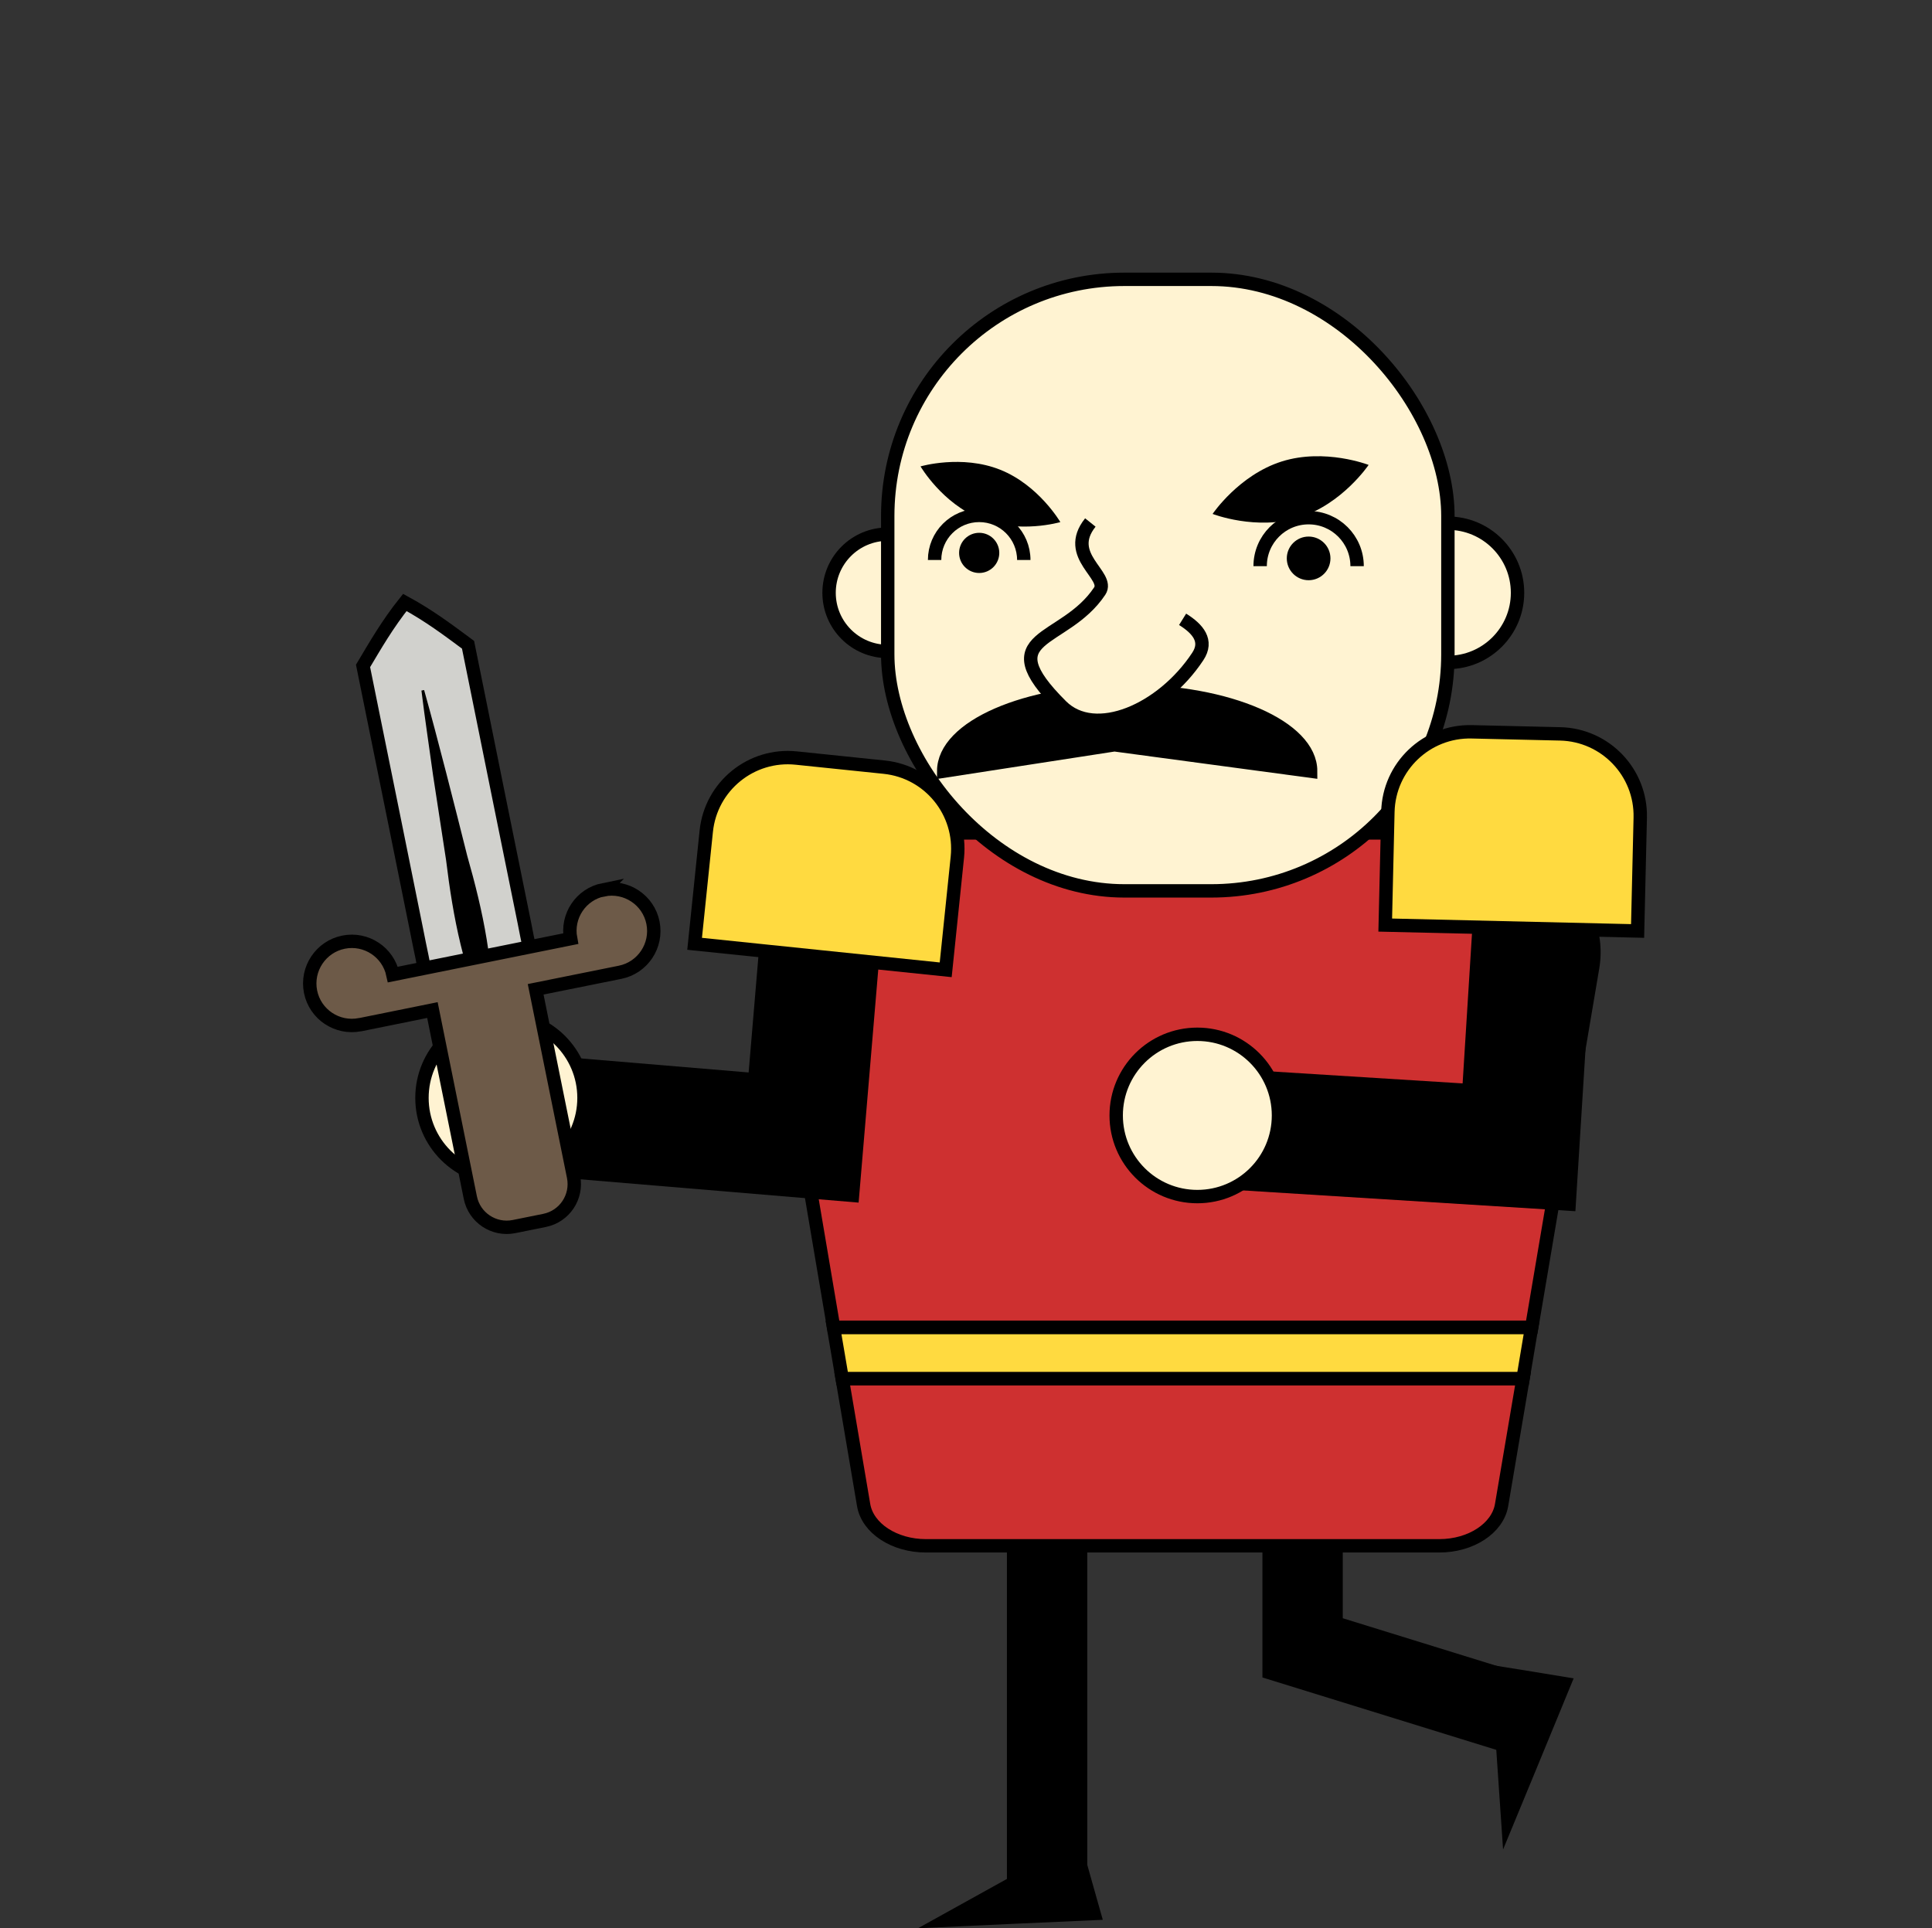 <?xml version="1.0" encoding="UTF-8"?>
<svg id="Layer_1" data-name="Layer 1" xmlns="http://www.w3.org/2000/svg" viewBox="0 0 144.27 144">
  <rect x="0" y="0" width="144.27" height="144" fill="#333333" stroke="none"/>
  <defs>
    <style>
      .cls-1, .cls-2, .cls-3, .cls-4, .cls-5, .cls-6, .cls-7, .cls-8, .cls-9 {
        stroke: #000;
        stroke-miterlimit: 10;
      }

      .cls-1, .cls-5, .cls-9 {
        fill: none;
      }

      .cls-3 {
        fill: #fff3d2;
      }

      .cls-4 {
        fill: #d1d1cd;
      }

      .cls-5 {
        stroke-width: 6px;
      }

      .cls-6 {
        fill: #ce3030;
      }

      .cls-7 {
        fill: #ffda40;
      }

      .cls-8 {
        fill: #6d5a48;
      }

      .cls-9 {
        stroke-width: 9px;
      }
    </style>
  </defs>
  <path class="cls-6" d="M64.49,112.39c.29,1.74,2.29,3.05,4.65,3.05h38.34c2.36,0,4.36-1.31,4.65-3.05l1.6-9.44H62.89l1.6,9.44Z"/>
  <polygon class="cls-7" points="62.89 102.95 113.73 102.95 114.37 99.13 62.24 99.13 62.89 102.95"/>
  <path class="cls-6" d="M106.98,62.2h-37.34c-7.24,0-12.84,4.71-11.94,10.04l4.55,26.88h52.13l4.55-26.88c.9-5.33-4.7-10.04-11.94-10.04Z"/>
  <path class="cls-3" d="M108.12,49.47c2.87,0,5.2-2.33,5.2-5.2s-2.33-5.2-5.2-5.2"/>
  <path class="cls-3" d="M66.29,39.89c-2.42,0-4.38,1.96-4.38,4.38s1.96,4.38,4.38,4.38"/>
  <rect class="cls-3" x="66.29" y="20.86" width="41.83" height="45.67" rx="17.67" ry="17.67" transform="translate(174.41 87.39) rotate(180)"/>
  <path d="M90.55,38.38s3.27,1.27,6.48,.26,5.17-3.92,5.17-3.92c0,0-3.27-1.27-6.48-.26s-5.17,3.92-5.17,3.92Z"/>
  <path class="cls-1" d="M101.34,42.28c0-2-1.62-3.62-3.62-3.62s-3.62,1.62-3.62,3.62"/>
  <circle cx="97.72" cy="41.7" r="1.63"/>
  <path d="M68.74,34.83s1.61,2.76,4.49,3.91,5.95,.25,5.95,.25c0,0-1.61-2.76-4.49-3.91s-5.95-.25-5.95-.25Z"/>
  <path class="cls-1" d="M76.45,41.82c0-1.84-1.49-3.33-3.33-3.33s-3.33,1.49-3.33,3.33"/>
  <circle cx="73.12" cy="41.29" r="1.5"/>
  <polyline class="cls-9" points="92.16 84.35 113.43 85.68 114.76 64.41"/>
  <polyline class="cls-9" points="41.14 83.37 60.01 84.95 61.6 66.08"/>
  <circle class="cls-3" cx="89.41" cy="83.3" r="6.06"/>
  <circle class="cls-3" cx="37.56" cy="81.99" r="6.05"/>
  <path class="cls-2" d="M97.87,57.59l-14.65-1.97-12.75,1.97c0-3.3,6.13-5.97,13.7-5.97s13.7,2.67,13.7,5.97Z"/>
  <path class="cls-3" d="M88.31,46.25c1.14,.71,1.91,1.61,1.13,2.78-2.65,4.01-7.66,6.21-10.19,3.69-5.44-5.42,.21-4.58,2.87-8.58,.78-1.18-2.7-2.62-.7-5.12"/>
  <path class="cls-4" d="M36.63,76.59c-1.9-.99-3.32-2.07-4.76-3.15-.19-1.33-.51-2.64-.76-3.96-.79-3.94-2.4-11.86-3.2-15.8,0,0-.8-3.95-.8-3.95,.93-1.56,1.82-3.11,3.12-4.74,1.84,1,3.26,2.08,4.72,3.16l.8,3.95c.79,3.94,2.4,11.86,3.2,15.8,.28,1.31,.49,2.64,.84,3.94-.9,1.55-1.79,3.1-3.16,4.75h0Z"/>
  <path d="M36.53,76.61c-1.91-3.93-2.7-8.11-3.22-12.38,0,0-.97-6.32-.97-6.32-.29-2.11-.61-4.22-.87-6.34,0,0,.2-.04,.2-.04,1,3.56,2.31,8.75,3.22,12.38,1.18,4.14,2.08,8.3,1.85,12.66,0,0-.2,.04-.2,.04h0Z"/>
  <path class="cls-8" d="M45.07,66.44c-1.69,.34-2.78,1.97-2.46,3.66l-13.27,2.68c-.36-1.68-2-2.76-3.69-2.42s-2.8,2-2.46,3.7,2,2.8,3.7,2.46c0,0,.02,0,.02,0h0s5.38-1.09,5.38-1.09l2.83,14c.3,1.5,1.76,2.47,3.26,2.17l2.28-.46c1.5-.3,2.47-1.76,2.17-3.26l-2.83-14,6.3-1.27c1.7-.34,2.8-2,2.46-3.7s-2-2.8-3.7-2.46Z"/>
  <path class="cls-7" d="M58.69,56.91h6.61c3.38,0,6.12,2.74,6.12,6.12v8.46h-18.85v-8.46c0-3.38,2.74-6.12,6.12-6.12Z" transform="translate(6.94 -6.04) rotate(5.91)"/>
  <path class="cls-7" d="M109.73,54.73h6.61c3.38,0,6.12,2.74,6.12,6.12v8.46h-18.85v-8.46c0-3.38,2.74-6.12,6.12-6.12Z" transform="translate(1.48 -2.63) rotate(1.34)"/>
  <g>
    <polygon points="114.41 124.83 117.51 125.34 114.88 131.73 112.24 138.12 111.77 131.22 111.3 124.33 114.41 124.83"/>
    <polyline class="cls-5" points="97.27 115.44 97.27 123.06 112.68 127.83"/>
    <polygon points="81.49 140.33 82.35 143.37 75.45 143.68 68.55 144 74.59 140.65 80.64 137.3 81.49 140.33"/>
    <polyline class="cls-5" points="78.19 115.44 78.19 123.28 78.19 140.61"/>
  </g>
</svg>